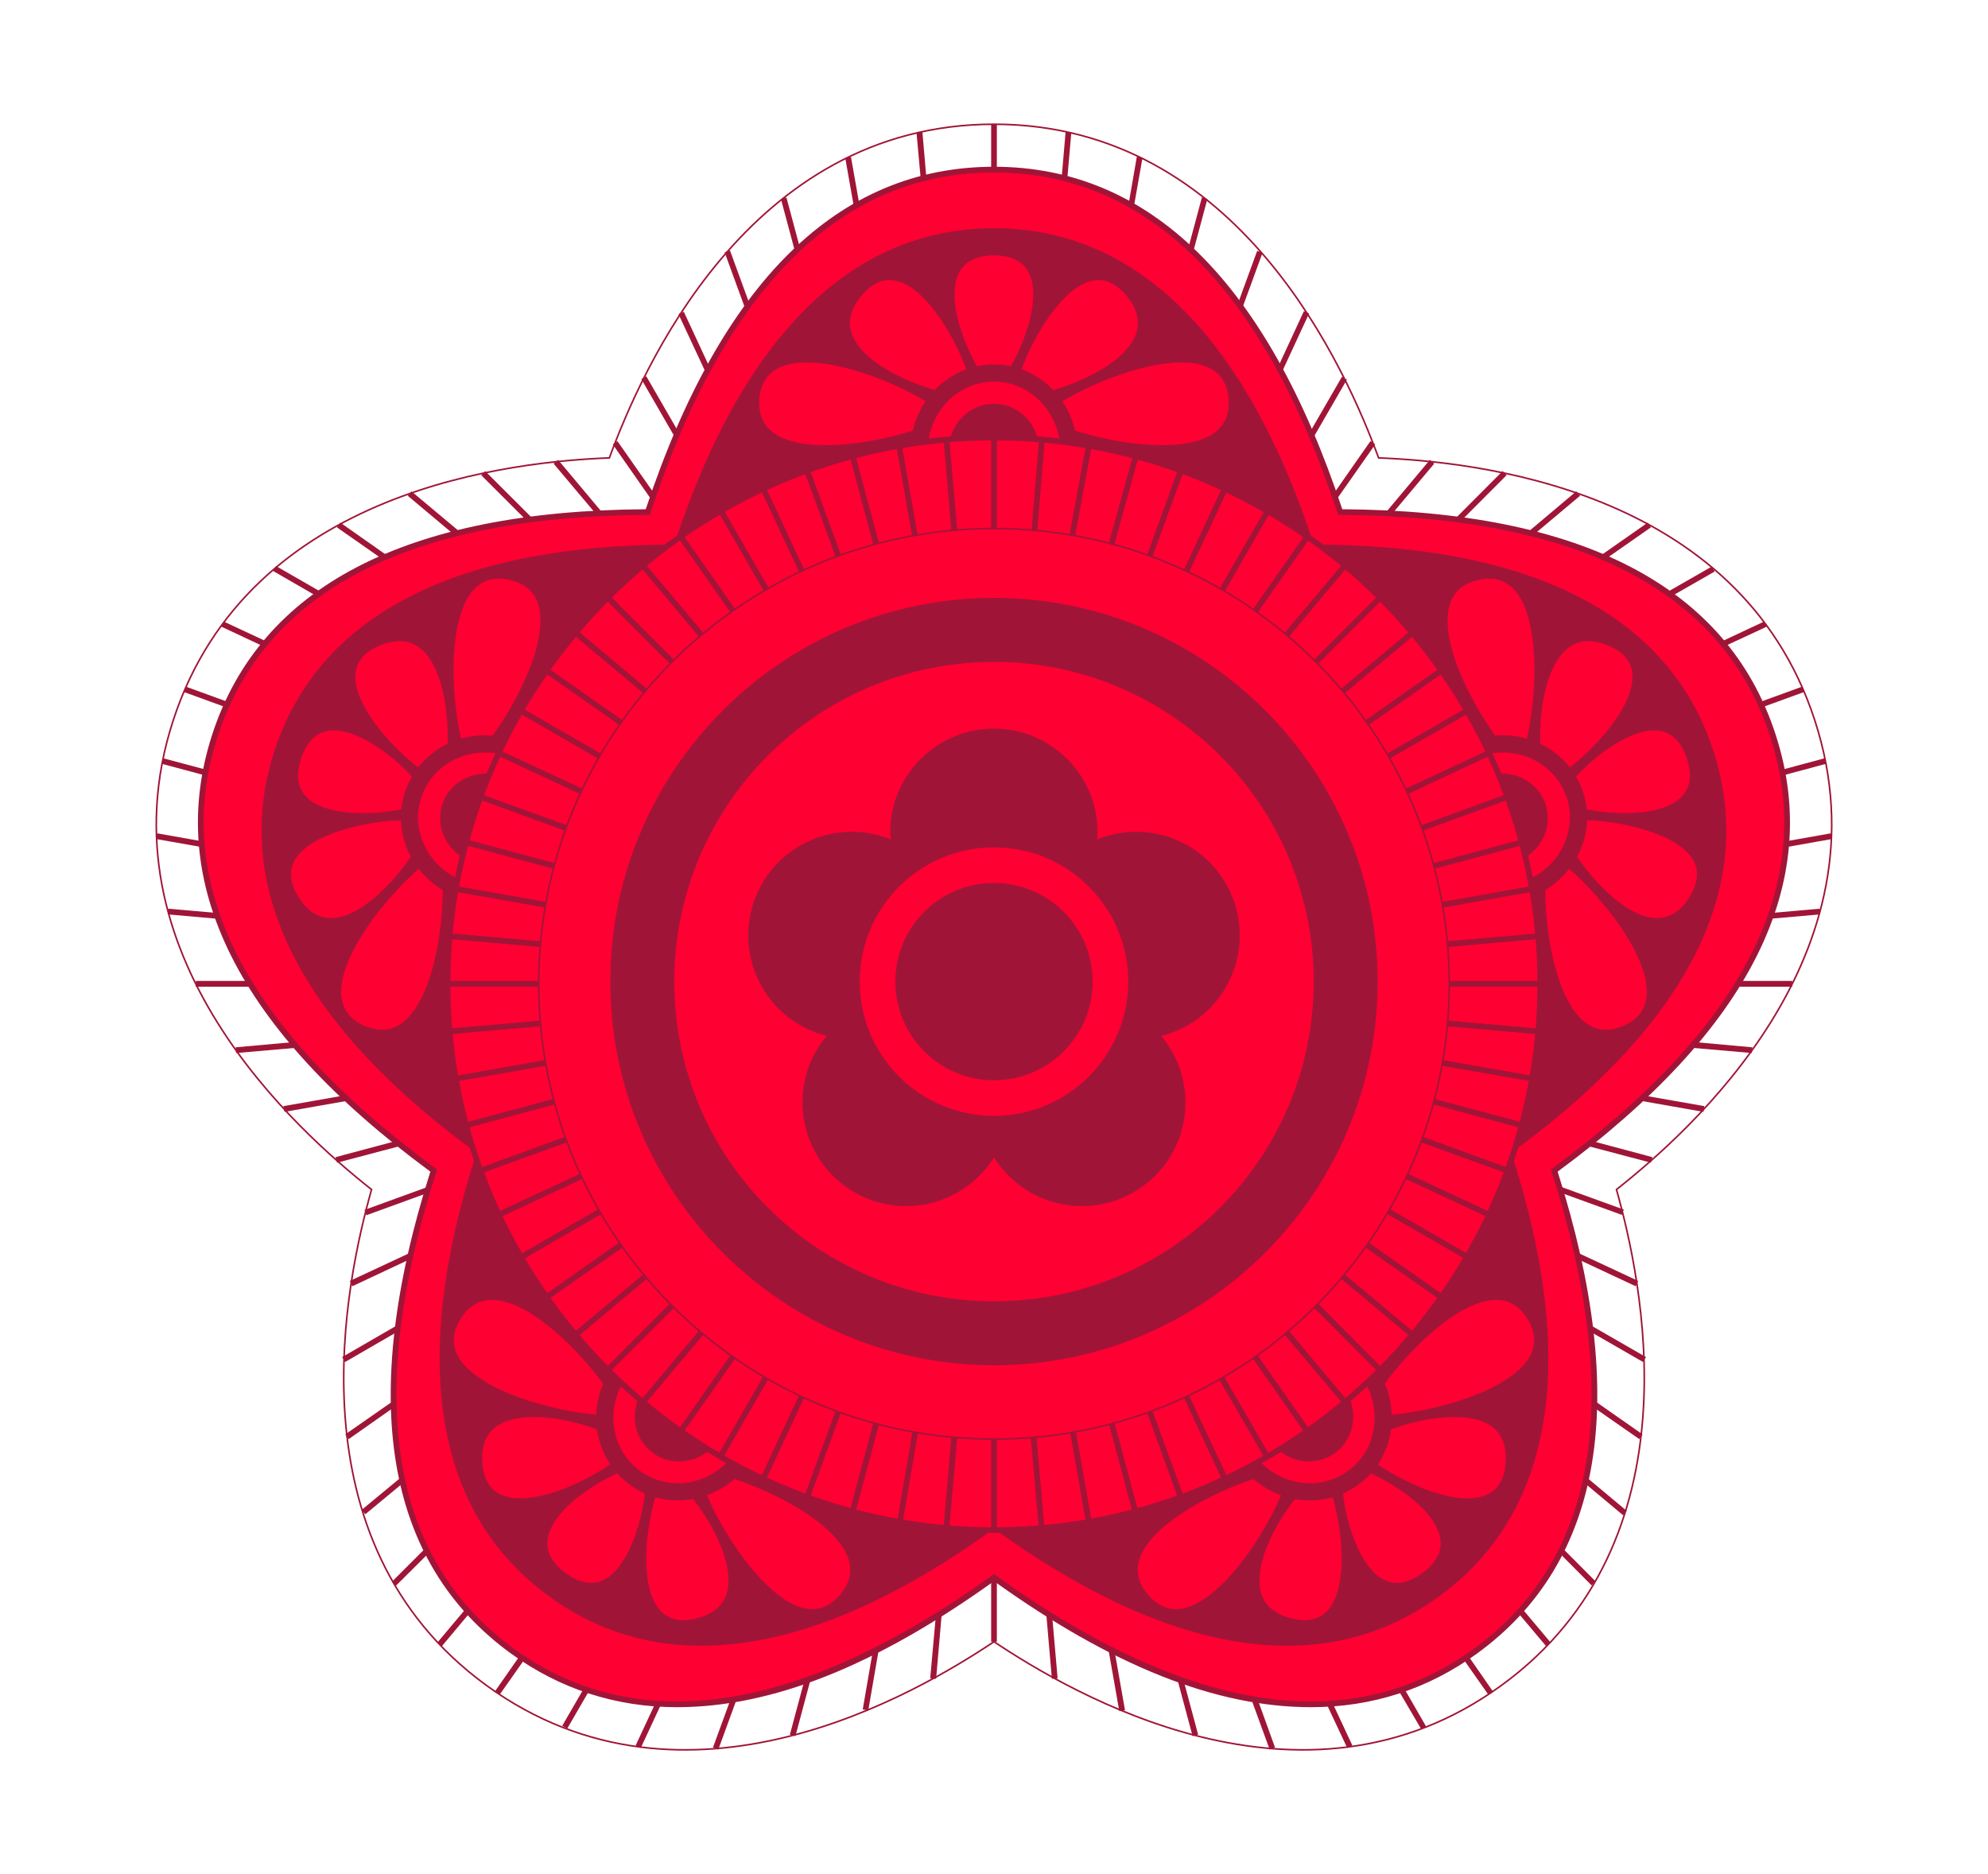 <?xml version="1.0" encoding="utf-8"?>
<!DOCTYPE svg PUBLIC "-//W3C//DTD SVG 1.1//EN" "http://www.w3.org/Graphics/SVG/1.1/DTD/svg11.dtd">
<svg version="1.1" xmlns="http://www.w3.org/2000/svg" xmlns:xlink="http://www.w3.org/1999/xlink" x="0px" y="0px" width="175px"
	 height="165px" viewBox="0 0 175 165" enable-background="new 0 0 175 165" xml:space="preserve">
<g id="Flor">
	<animateTransform  type="rotate" 
		fill="remove" calcMode="linear" restart="always" 
		to="-360 87 87" from="0 87 87" additive="replace" 
		dur="120s" accumulate="none" attributeName="transform" 
		repeatCount="indefinite">
	</animateTransform>
	<g>
		<g>
			<g>
				<g>
					<path fill="#FF0033" d="M156.071,64.757c-5.934-18.262-28.042-19.624-38.099-19.666c-3.15-9.554-11.281-30.15-30.473-30.15
						c-19.208,0-27.321,20.596-30.473,30.15c-10.073,0.042-32.165,1.404-38.099,19.666s11.146,32.361,19.259,38.313
						c-3.067,9.57-8.598,31.01,6.939,42.307c15.521,11.279,34.211-0.604,42.374-6.487c8.163,5.884,26.853,17.767,42.374,6.487
						c15.537-11.297,10.005-32.736,6.938-42.307C144.926,97.118,162.007,83.019,156.071,64.757z"/>
					<path fill="#A01537" d="M115.408,150.304L115.408,150.304c-8.363,0-17.482-3.62-27.908-11.096
						c-10.426,7.476-19.562,11.096-27.908,11.096c-5.365,0-10.292-1.592-14.616-4.727c-11.097-8.063-13.477-22.326-7.091-42.424
						C20.906,90.657,14.453,77.718,18.677,64.677c4.24-13.032,17.08-19.711,38.166-19.842C63.48,24.827,73.789,14.681,87.5,14.681
						c13.694,0,24.02,10.146,30.658,30.154c21.068,0.13,33.925,6.81,38.148,19.842c4.241,13.041-2.213,25.98-19.191,38.476
						c6.387,20.098,4.005,34.361-7.09,42.424C125.699,148.712,120.787,150.304,115.408,150.304z M87.5,138.587l0.15,0.101
						c10.242,7.376,19.578,11.114,27.758,11.114l0,0c5.263,0,10.074-1.56,14.314-4.627c10.93-7.945,13.242-22.074,6.855-42.038
						l-0.051-0.168l0.135-0.117c16.896-12.386,23.349-25.172,19.158-38.015c-4.158-12.843-16.896-19.402-37.848-19.502h-0.168
						l-0.066-0.172c-6.555-19.888-16.745-29.978-30.238-29.978s-23.684,10.09-30.238,29.978l-0.05,0.172h-0.185
						c-20.952,0.1-33.691,6.659-37.864,19.502c-4.174,12.843,2.279,25.629,19.175,38.015l0.151,0.117l-0.067,0.168
						c-6.386,19.964-4.072,34.093,6.84,42.038c4.24,3.067,9.067,4.627,14.331,4.627c8.163,0,17.499-3.738,27.756-11.114
						L87.5,138.587z"/>
				</g>
				<path fill="#A01537" d="M150.826,66.11c-5.465-16.867-25.881-18.124-35.167-18.169c-2.916-8.825-10.425-27.85-28.159-27.85
					c-17.734,0-25.243,19.025-28.143,27.85c-9.303,0.046-29.718,1.303-35.2,18.169c-5.48,16.87,10.292,29.885,17.785,35.383
					c-2.833,8.851-7.928,28.664,6.42,39.072c14.348,10.426,31.595-0.554,39.138-5.967c7.543,5.413,24.807,16.393,39.156,5.967
					c14.346-10.408,9.218-30.222,6.385-39.072C140.534,95.995,156.324,82.98,150.826,66.11z"/>
				<g>
					<g>
						<path fill="#FF0033" d="M85.707,34.909c0.905-1.111-5.13-14.998-10.091-9.009C70.671,31.883,84.784,36.011,85.707,34.909z"/>
						<path fill="#A01537" d="M84.969,35.34L84.969,35.34c-2.313,0-8.749-2.107-10.309-5.418c-0.636-1.378-0.385-2.791,0.771-4.186
							c0.872-1.052,1.827-1.584,2.866-1.584c2.564,0,5.062,3.36,6.537,6.503c0.638,1.35,1.576,3.796,1.056,4.412
							C85.74,35.252,85.455,35.34,84.969,35.34z M78.298,24.659c-0.872,0-1.71,0.47-2.481,1.399
							c-1.022,1.233-1.257,2.46-0.704,3.646c1.458,3.084,7.71,5.129,9.855,5.129l0,0c0.453,0,0.537-0.083,0.537-0.092
							c0.167-0.235-0.185-2.053-1.458-4.53C83.376,28.912,80.997,24.659,78.298,24.659z"/>
					</g>
					<g>
						<path fill="#FF0033" d="M87.5,34.397c-1.408,0-7.609-12.169,0-12.169C95.11,22.229,88.908,34.397,87.5,34.397z"/>
						<path fill="#A01537" d="M87.5,34.649c-1.19,0-3.972-5.171-3.972-8.732c0-1.182,0.301-2.121,0.872-2.788
							c0.687-0.763,1.726-1.152,3.101-1.152s2.415,0.389,3.084,1.152c0.586,0.667,0.872,1.605,0.872,2.788
							C91.456,29.478,88.673,34.649,87.5,34.649z M87.5,22.484c-2.263,0-3.436,1.119-3.469,3.34
							c-0.051,3.591,2.849,8.301,3.469,8.317c0.62-0.017,3.502-4.731,3.452-8.317C90.919,23.603,89.762,22.484,87.5,22.484z"/>
					</g>
					<g>
						<path fill="#FF0033" d="M89.293,34.909c-0.921-1.111,5.113-14.998,10.074-9.009C104.346,31.883,90.216,36.011,89.293,34.909z"
							/>
						<path fill="#A01537" d="M90.031,35.34c-0.485,0-0.789-0.088-0.922-0.273c-0.52-0.616,0.419-3.063,1.057-4.412
							c1.475-3.143,3.972-6.503,6.536-6.503c1.022,0,1.995,0.532,2.866,1.584c1.156,1.395,1.425,2.808,0.771,4.186
							C98.781,33.236,92.328,35.34,90.031,35.34z M89.496,34.75c0,0,0.083,0.083,0.536,0.083c2.146,0,8.396-2.045,9.838-5.129
							c0.555-1.186,0.32-2.413-0.686-3.646c-0.771-0.93-1.609-1.399-2.481-1.399c-2.698,0-5.095,4.253-5.767,5.552
							C89.679,32.688,89.31,34.506,89.496,34.75L89.496,34.75z"/>
					</g>
					<g>
						<path fill="#FF0033" d="M91.707,36.639c-0.135-1.454,16.008-9.428,16.678-1.559C109.072,42.945,91.825,38.093,91.707,36.639z"
							/>
						<path fill="#A01537" d="M102.301,39.702c-4.56,0-10.744-1.911-10.845-3.042c-0.017-0.18,0.067-0.377,0.286-0.611
							c1.273-1.388,7.642-4.644,12.268-4.644c2.833,0,4.425,1.266,4.627,3.65c0.117,1.214-0.185,2.212-0.889,2.971
							C106.742,39.141,104.898,39.702,102.301,39.702z M104.01,31.912c-5.012,0-11.951,3.901-12.051,4.714
							c0.201,0.65,5.648,2.569,10.342,2.569c2.414,0,4.19-0.524,5.078-1.513c0.604-0.649,0.855-1.517,0.771-2.585
							C107.967,32.985,106.574,31.912,104.01,31.912z"/>
					</g>
					<g>
						<path fill="#FF0033" d="M83.292,36.639c0.134-1.454-16.007-9.428-16.694-1.559C65.911,42.945,83.176,38.093,83.292,36.639z"/>
						<path fill="#A01537" d="M72.683,39.702L72.683,39.702c-2.582,0-4.425-0.566-5.448-1.676c-0.687-0.758-0.989-1.756-0.888-2.971
							c0.217-2.385,1.81-3.65,4.643-3.65c4.626,0,10.995,3.256,12.27,4.644c0.218,0.234,0.302,0.432,0.285,0.611
							C83.443,37.792,77.258,39.702,72.683,39.702z M70.99,31.912c-2.564,0-3.956,1.073-4.141,3.185
							c-0.083,1.068,0.168,1.936,0.755,2.585c0.921,0.989,2.666,1.513,5.079,1.513c0,0,0,0,0.017,0
							c4.677,0,10.141-1.919,10.342-2.585C82.941,35.81,76.001,31.912,70.99,31.912z"/>
					</g>
					<g>
						<path fill="#FF0033" d="M94.088,39.689c0,3.78-2.951,6.843-6.588,6.843c-3.637,0-6.588-3.063-6.588-6.843
							c0-3.784,2.951-6.847,6.588-6.847C91.137,32.843,94.088,35.905,94.088,39.689z"/>
						<path fill="#A01537" d="M87.5,47.291c-4.057,0-7.358-3.411-7.358-7.602c0-4.19,3.301-7.605,7.358-7.605
							c4.057,0,7.342,3.415,7.342,7.605C94.842,43.88,91.557,47.291,87.5,47.291z M87.5,33.601c-3.219,0-5.833,2.732-5.833,6.088
							c0,3.353,2.615,6.089,5.833,6.089s5.834-2.737,5.834-6.089C93.334,36.333,90.719,33.601,87.5,33.601z"/>
					</g>
					<path fill="#A01537" d="M91.489,39.689c0,2.289-1.793,4.141-3.989,4.141c-2.212,0-3.989-1.852-3.989-4.141
						c0-2.292,1.776-4.14,3.989-4.14C89.696,35.549,91.489,37.397,91.489,39.689z"/>
				</g>
				<g>
					<g>
						<path fill="#FF0033" d="M37.769,72.341c-0.771-1.207-15.841,0.234-11.684,6.806C30.242,85.717,38.523,73.557,37.769,72.341z"
							/>
						<path fill="#A01537" d="M29.136,81.334L29.136,81.334c-1.308,0-2.396-0.691-3.268-2.053c-0.873-1.378-0.989-2.645-0.386-3.763
							c1.458-2.631,6.873-3.817,10.242-3.817c1.29,0,2.045,0.172,2.246,0.511c0.234,0.348,0.017,1.098-0.604,2.234
							C35.791,77.303,32.203,81.334,29.136,81.334z M35.724,72.208c-3.152,0-8.466,1.127-9.789,3.549
							c-0.52,0.952-0.403,2.045,0.368,3.256c0.754,1.208,1.709,1.814,2.833,1.814c2.783,0,6.018-3.679,7.526-6.147
							c0.821-1.374,0.955-2.078,0.888-2.2C37.5,72.409,37.047,72.208,35.724,72.208z"/>
					</g>
					<g>
						<path fill="#FF0033" d="M37.835,70.481C37.4,71.814,23.907,73.95,26.27,66.722C28.616,59.486,38.271,69.144,37.835,70.481z"/>
						<path fill="#A01537" d="M31.969,72.094c-1.592,0-4.425-0.251-5.649-1.932c-0.653-0.91-0.754-2.091-0.301-3.521
							c0.771-2.351,2.263-2.836,3.369-2.836c3.017,0,6.755,3.411,8.079,5.238c0.754,1.043,0.637,1.399,0.604,1.513
							C37.785,71.424,34.549,72.094,31.969,72.094z M29.387,64.304c-1.375,0-2.346,0.838-2.883,2.493
							c-0.419,1.27-0.335,2.296,0.218,3.067c1.089,1.504,3.754,1.727,5.246,1.727c2.95,0,5.481-0.796,5.631-1.19
							c0.017-0.067-0.05-0.407-0.603-1.148C35.438,67.179,31.935,64.304,29.387,64.304z"/>
					</g>
					<g>
						<path fill="#FF0033" d="M38.875,68.926c-1.325,0.532-12.671-9.496-5.448-12.366C40.651,53.686,40.199,68.398,38.875,68.926z"
							/>
						<path fill="#A01537" d="M38.757,69.198c-1.441,0-7.14-4.881-7.895-8.787c-0.368-1.894,0.487-3.302,2.465-4.085
							c0.653-0.26,1.274-0.391,1.844-0.391c2.178,0,3.754,1.912,4.424,5.393c0.621,3.29,0.285,7.463-0.62,7.833
							C38.908,69.186,38.824,69.198,38.757,69.198z M35.17,56.443c-0.503,0-1.073,0.117-1.659,0.352
							c-1.744,0.696-2.465,1.878-2.163,3.516c0.738,3.772,6.386,8.385,7.408,8.385c0.017,0,0.034,0,0.034,0
							c0.486-0.248,1.022-4.274,0.184-7.835C38.506,58.844,37.466,56.443,35.17,56.443z"/>
					</g>
					<g>
						<path fill="#FF0033" d="M41.271,67.17c-1.425-0.327-4.022-18.136,3.67-16.355C52.636,52.596,42.696,67.498,41.271,67.17z"/>
						<path fill="#A01537" d="M41.322,67.43l-0.118-0.012c-1.073-0.251-2.163-6.416-1.643-10.962c0.52-4.5,2.431-6.583,5.448-5.887
							c2.28,0.532,3.336,2.254,3.017,4.986C47.473,60.424,42.679,67.43,41.322,67.43z M43.903,50.945c-1.794,0-3,1.354-3.587,4.044
							c-1.073,4.832,0.335,11.578,1.006,11.935c0.855-0.042,5.649-6.616,6.202-11.432c0.285-2.473-0.604-3.964-2.632-4.429
							C44.54,50.983,44.221,50.945,43.903,50.945z"/>
					</g>
					<g>
						<path fill="#FF0033" d="M38.673,75.17c-1.341-0.566-13.912,12.315-6.638,15.396C39.293,93.649,40.015,75.744,38.673,75.17z"/>
						<path fill="#A01537" d="M33.628,91.169L33.628,91.169c-0.537,0-1.106-0.127-1.693-0.369c-1.944-0.821-2.732-2.428-2.279-4.635
							c0.972-4.823,7.526-11.263,8.917-11.263c0.066,0,0.133,0.013,0.2,0.042c0.956,0.403,0.873,5.33,0.134,8.937
							C38.354,86.604,36.93,91.169,33.628,91.169z M38.573,75.4c-1.073,0.004-7.459,6.126-8.432,10.866
							c-0.402,1.969,0.269,3.343,1.978,4.063c0.537,0.219,1.039,0.335,1.508,0.335c2.263,0,3.554-2.568,4.241-4.725
							C39.277,81.515,39.126,75.794,38.573,75.4z"/>
					</g>
					<g>
						<path fill="#FF0033" d="M44.908,65.846c3.587,1.165,5.599,4.92,4.476,8.381c-1.123,3.466-4.961,5.327-8.548,4.157
							c-3.604-1.165-5.599-4.919-4.476-8.384C37.483,66.538,41.304,64.677,44.908,65.846z"/>
						<path fill="#A01537" d="M43.032,79.49c-0.821,0-1.643-0.13-2.431-0.386c-1.927-0.624-3.503-1.935-4.442-3.691
							c-0.938-1.768-1.123-3.771-0.52-5.648c0.973-3.004,3.822-5.029,7.073-5.029c0.821,0,1.643,0.13,2.431,0.39
							c3.989,1.295,6.201,5.485,4.961,9.336C49.132,77.471,46.283,79.49,43.032,79.49z M42.712,66.252
							c-2.598,0-4.86,1.597-5.632,3.981c-0.485,1.475-0.335,3.059,0.419,4.462c0.754,1.404,2.011,2.465,3.57,2.967
							c0.637,0.21,1.291,0.314,1.961,0.314c2.581,0,4.86-1.604,5.632-3.985c0.989-3.055-0.788-6.391-3.99-7.43
							C44.037,66.357,43.383,66.252,42.712,66.252z"/>
					</g>
					<path fill="#A01537" d="M44.104,68.319c2.179,0.708,3.386,2.984,2.699,5.079c-0.67,2.096-2.984,3.214-5.162,2.506
						c-2.179-0.7-3.386-2.975-2.716-5.07C39.611,68.738,41.925,67.61,44.104,68.319z"/>
				</g>
				<g>
					<g>
						<path fill="#FF0033" d="M58.553,129.502c-1.391,0.369-4.677,15.136,2.866,13.226C68.945,140.8,59.961,129.15,58.553,129.502z"
							/>
						<path fill="#A01537" d="M60.162,143.146L60.162,143.146c-2.063,0-3.319-1.475-3.671-4.273
							c-0.47-3.721,0.872-9.319,2.012-9.604c0.033-0.018,0.083-0.018,0.133-0.018c1.274,0,5.465,5.18,5.95,9.135
							c0.302,2.398-0.771,3.99-3.101,4.576C61.017,143.079,60.564,143.146,60.162,143.146z M58.636,129.755
							c-0.604,0.184-2.229,5.463-1.609,9.387c0.386,2.328,1.426,3.502,3.135,3.502l0,0c0.352,0,0.771-0.051,1.19-0.167
							c2.095-0.537,3-1.894,2.732-4.024C63.598,134.497,59.474,129.755,58.636,129.755z"/>
					</g>
					<g>
						<path fill="#FF0033" d="M56.81,128.866c1.14,0.82-1.006,14.313-7.157,9.838C43.5,134.229,55.67,128.027,56.81,128.866z"/>
						<path fill="#A01537" d="M52.033,139.86c-0.805,0-1.66-0.318-2.531-0.955c-1.994-1.441-1.994-3-1.66-4.072
							c1.056-3.236,6.855-6.287,8.632-6.287c0.218,0,0.369,0.034,0.47,0.119c0.755,0.536,0.386,3.82-0.418,6.285
							C55.92,136.794,54.547,139.86,52.033,139.86z M56.474,129.05c-1.425,0-7.124,2.8-8.146,5.951
							c-0.419,1.291,0.068,2.479,1.476,3.502c0.788,0.569,1.542,0.855,2.229,0.855c2.145,0,3.385-2.732,3.939-4.357
							c1.005-2.967,1.005-5.683,0.687-5.934C56.658,129.067,56.625,129.05,56.474,129.05z"/>
					</g>
					<g>
						<path fill="#FF0033" d="M55.653,127.391c0.083,1.425-12.958,9.118-13.443,1.375C41.707,121.004,55.552,125.966,55.653,127.391
							z"/>
						<path fill="#A01537" d="M45.796,132.419c-2.363,0-3.688-1.258-3.838-3.637c-0.101-1.342,0.235-2.396,0.939-3.152
							c0.854-0.904,2.229-1.374,4.09-1.374c3.671,0,8.85,1.995,8.917,3.118c0.017,0.234-0.117,0.486-0.418,0.805
							C54.111,129.636,49.267,132.419,45.796,132.419z M46.987,124.759c-1.709,0-2.967,0.402-3.722,1.207
							c-0.62,0.653-0.888,1.593-0.804,2.783c0.133,2.094,1.257,3.168,3.334,3.168c4.007,0,9.588-3.822,9.605-4.51
							C55.317,126.854,50.926,124.759,46.987,124.759z"/>
					</g>
					<g>
						<path fill="#FF0033" d="M54.714,124.575c-0.737,1.258-18.489-1.777-14.415-8.549
							C44.372,109.254,55.469,123.317,54.714,124.575z"/>
						<path fill="#A01537" d="M53.407,125.095c-2.884,0-11.382-1.66-13.493-5.398c-0.688-1.206-0.621-2.479,0.167-3.805
							c0.788-1.289,1.861-1.943,3.219-1.943c4.241,0,9.721,6.503,11.179,9.085c0.638,1.122,0.57,1.491,0.453,1.677
							C54.832,124.894,54.547,125.095,53.407,125.095z M43.3,114.45c-1.158,0-2.096,0.57-2.783,1.71
							c-0.688,1.157-0.754,2.263-0.168,3.285c1.928,3.403,10.024,5.146,13.058,5.146c0.938,0,1.105-0.15,1.105-0.15
							c0.034-0.1-0.134-0.82-1.34-2.497C51.026,118.942,46.618,114.45,43.3,114.45z"/>
					</g>
					<g>
						<path fill="#FF0033" d="M61.536,129.519c-0.972,1.106,7.409,17.031,12.588,11.08
							C79.287,134.632,62.475,128.412,61.536,129.519z"/>
						<path fill="#A01537" d="M71.493,142.175L71.493,142.175c-3.654,0-7.744-5.968-9.471-9.739
							c-0.754-1.692-0.988-2.732-0.687-3.084c0.134-0.15,0.352-0.201,0.687-0.201c2.348,0,11.08,3.368,12.957,7.493
							c0.671,1.441,0.437,2.832-0.67,4.123C73.487,141.704,72.532,142.175,71.493,142.175z M62.022,129.636
							c-0.251,0-0.302,0.051-0.302,0.051c-0.15,0.268,0.403,2.163,2.028,4.945c2.012,3.402,5.096,7.039,7.744,7.039l0,0
							c0.905,0,1.71-0.419,2.431-1.24c0.972-1.122,1.173-2.33,0.603-3.586C72.766,132.972,64.218,129.636,62.022,129.636z"/>
					</g>
					<g>
						<path fill="#FF0033" d="M54.58,120.702c2.229-3.067,6.42-3.804,9.353-1.659c2.95,2.146,3.537,6.353,1.324,9.403
							c-2.229,3.067-6.42,3.805-9.37,1.676C52.938,127.978,52.368,123.77,54.58,120.702z"/>
						<path fill="#A01537" d="M59.676,132.101c-1.542,0-3.001-0.47-4.224-1.375c-3.286-2.381-3.939-7.072-1.475-10.459
							c1.441-2.012,3.771-3.201,6.185-3.201c1.525,0,3,0.469,4.224,1.375c1.592,1.139,2.631,2.881,2.899,4.859
							c0.268,1.979-0.235,3.957-1.425,5.6C64.403,130.894,62.106,132.101,59.676,132.101z M60.162,118.575
							c-1.945,0-3.789,0.971-4.962,2.58c-1.978,2.715-1.458,6.453,1.14,8.347c0.972,0.704,2.129,1.09,3.335,1.09
							c1.928,0,3.788-0.972,4.962-2.581c0.955-1.324,1.374-2.916,1.14-4.492c-0.218-1.575-1.023-2.949-2.281-3.871
							C62.525,118.942,61.369,118.575,60.162,118.575z"/>
					</g>
					<path fill="#A01537" d="M56.692,122.228c1.341-1.844,3.872-2.296,5.665-1.006c1.777,1.309,2.129,3.855,0.788,5.699
						c-1.341,1.861-3.889,2.297-5.666,1.006C55.704,126.636,55.351,124.088,56.692,122.228z"/>
				</g>
				<g>
					<g>
						<path fill="#FF0033" d="M119.348,127.391c-0.102,1.425,12.939,9.118,13.46,1.375
							C133.293,121.004,119.432,125.966,119.348,127.391z"/>
						<path fill="#A01537" d="M129.202,132.419L129.202,132.419c-3.485,0-8.313-2.783-9.671-4.24
							c-0.318-0.318-0.453-0.57-0.437-0.805c0.067-1.123,5.231-3.118,8.901-3.118c1.878,0,3.252,0.47,4.106,1.374
							c0.705,0.756,1.022,1.811,0.938,3.152C132.891,131.161,131.566,132.419,129.202,132.419z M127.996,124.759
							c-3.939,0-8.314,2.096-8.397,2.648c0,0.688,5.598,4.51,9.604,4.51l0,0c2.079,0,3.202-1.074,3.337-3.168
							c0.084-1.19-0.201-2.13-0.805-2.783C130.979,125.161,129.723,124.759,127.996,124.759z"/>
					</g>
					<g>
						<path fill="#FF0033" d="M118.191,128.866c1.141-0.839,13.309,5.362,7.156,9.838S117.051,129.687,118.191,128.866z"/>
						<path fill="#A01537" d="M122.967,139.86c-2.514,0-3.905-3.066-4.492-4.91c-0.804-2.465-1.173-5.749-0.435-6.285
							c0.118-0.085,0.269-0.119,0.469-0.119c1.811,0,7.594,3.051,8.649,6.287c0.334,1.072,0.334,2.631-1.676,4.072
							C124.609,139.542,123.773,139.86,122.967,139.86z M118.509,129.05c-0.134,0-0.167,0.018-0.167,0.018
							c-0.318,0.251-0.335,2.983,0.67,5.934c0.553,1.625,1.811,4.357,3.955,4.357c0.705,0,1.443-0.286,2.229-0.855
							c1.409-1.022,1.896-2.211,1.477-3.502C125.65,131.85,119.951,129.05,118.509,129.05z"/>
					</g>
					<g>
						<path fill="#FF0033" d="M116.447,129.502c1.375,0.369,4.66,15.136-2.865,13.226C106.056,140.8,115.057,129.15,116.447,129.502
							z"/>
						<path fill="#A01537" d="M114.84,143.146c-0.404,0-0.856-0.066-1.325-0.184c-2.331-0.586-3.403-2.178-3.117-4.576
							c0.519-3.955,4.692-9.135,5.967-9.135c0.05,0,0.083,0,0.134,0.018c1.123,0.284,2.48,5.883,2.011,9.604
							C118.158,141.671,116.884,143.146,114.84,143.146z M116.364,129.755c-0.839,0-4.962,4.742-5.448,8.697
							c-0.285,2.131,0.637,3.487,2.732,4.024c2.396,0.62,3.871-0.52,4.308-3.335C118.594,135.218,116.967,129.938,116.364,129.755z"
							/>
					</g>
					<g>
						<path fill="#FF0033" d="M113.464,129.519c0.955,1.106-7.392,17.031-12.571,11.08
							C95.715,134.632,112.508,128.412,113.464,129.519z"/>
						<path fill="#A01537" d="M103.508,142.175c-1.056,0-1.994-0.471-2.816-1.408c-1.106-1.291-1.342-2.682-0.688-4.123
							c1.895-4.125,10.627-7.493,12.957-7.493c0.353,0,0.57,0.051,0.705,0.201c0.301,0.352,0.066,1.408-0.705,3.101
							C111.234,136.207,107.161,142.175,103.508,142.175z M112.961,129.636c-2.179,0-10.729,3.336-12.487,7.209
							c-0.587,1.256-0.368,2.464,0.603,3.586c0.722,0.821,1.543,1.24,2.432,1.24c2.648,0,5.732-3.619,7.727-7.021
							c1.643-2.783,2.195-4.695,2.045-4.963C113.279,129.687,113.213,129.636,112.961,129.636z"/>
					</g>
					<g>
						<path fill="#FF0033" d="M120.27,124.575c0.754,1.258,18.487-1.777,14.432-8.549
							C130.628,109.254,119.531,123.317,120.27,124.575z"/>
						<path fill="#A01537" d="M121.594,125.095L121.594,125.095c-1.141,0-1.426-0.201-1.543-0.385
							c-0.1-0.186-0.166-0.555,0.453-1.677c1.475-2.582,6.939-9.085,11.197-9.085c1.357,0,2.43,0.654,3.201,1.943
							c0.805,1.325,0.871,2.599,0.184,3.805C132.975,123.435,124.46,125.095,121.594,125.095z M120.504,124.457
							c0,0,0.184,0.134,1.09,0.134c3.033,0,11.129-1.742,13.057-5.146c0.57-1.022,0.52-2.128-0.166-3.285
							c-0.689-1.14-1.627-1.71-2.783-1.71c-3.318,0-7.728,4.477-9.891,7.493C120.621,123.62,120.453,124.341,120.504,124.457
							L120.504,124.457z"/>
					</g>
					<g>
						<path fill="#FF0033" d="M109.743,128.446c-2.229-3.051-1.626-7.258,1.308-9.403c2.949-2.145,7.141-1.392,9.354,1.659
							c2.229,3.067,1.641,7.275-1.293,9.42C116.162,132.251,111.973,131.514,109.743,128.446z"/>
						<path fill="#A01537" d="M115.324,132.101c-2.414,0-4.743-1.207-6.185-3.201c-2.464-3.387-1.811-8.096,1.475-10.459
							c1.225-0.906,2.682-1.375,4.226-1.375c2.412,0,4.725,1.189,6.184,3.201c1.189,1.627,1.693,3.62,1.424,5.6
							c-0.268,1.977-1.307,3.703-2.898,4.859C118.309,131.631,116.866,132.101,115.324,132.101z M114.84,118.575
							c-1.225,0-2.365,0.367-3.337,1.072c-2.599,1.894-3.118,5.648-1.157,8.363c1.174,1.609,3.035,2.581,4.979,2.581
							c1.225,0,2.363-0.386,3.336-1.09c1.258-0.905,2.078-2.28,2.279-3.854c0.219-1.576-0.186-3.185-1.14-4.492
							C118.643,119.546,116.783,118.575,114.84,118.575z"/>
					</g>
					<path fill="#A01537" d="M111.854,126.921c-1.341-1.844-0.987-4.391,0.788-5.699c1.793-1.29,4.324-0.838,5.666,1.006
						c1.34,1.86,0.989,4.408-0.789,5.699C115.727,129.218,113.195,128.782,111.854,126.921z"/>
				</g>
				<g>
					<g>
						<path fill="#FF0033" d="M136.109,68.926c1.357,0.532,12.688-9.496,5.463-12.366C134.35,53.686,134.784,68.398,136.109,68.926z
							"/>
						<path fill="#A01537" d="M136.243,69.198L136.243,69.198c-0.083,0-0.151-0.012-0.218-0.037
							c-0.922-0.369-1.258-4.542-0.621-7.833c0.671-3.481,2.246-5.393,4.425-5.393c0.57,0,1.19,0.13,1.828,0.391
							c1.994,0.783,2.833,2.2,2.48,4.085C143.383,64.317,137.685,69.198,136.243,69.198z M139.829,56.443
							c-2.296,0-3.335,2.401-3.82,4.417c-0.821,3.561-0.285,7.588,0.201,7.835h0.033c1.022,0,6.672-4.604,7.392-8.385
							c0.318-1.638-0.402-2.819-2.162-3.516C140.902,56.56,140.333,56.443,139.829,56.443z"/>
					</g>
					<g>
						<path fill="#FF0033" d="M137.165,70.481c-0.436-1.337,9.22-10.996,11.565-3.759C151.076,73.95,137.6,71.814,137.165,70.481z"
							/>
						<path fill="#A01537" d="M143.049,72.094c-2.615,0-5.85-0.67-6.136-1.538c-0.034-0.113-0.15-0.469,0.62-1.513
							c1.324-1.827,5.045-5.238,8.079-5.238c1.124,0,2.599,0.486,3.353,2.836c0.469,1.43,0.369,2.611-0.285,3.521
							C147.457,71.843,144.625,72.094,143.049,72.094z M145.612,64.304c-2.563,0-6.05,2.875-7.609,4.949
							c-0.553,0.742-0.62,1.082-0.603,1.148c0.15,0.394,2.682,1.19,5.648,1.19c1.475,0,4.139-0.222,5.212-1.727
							c0.569-0.771,0.655-1.798,0.235-3.067C147.96,65.142,146.986,64.304,145.612,64.304z"/>
					</g>
					<g>
						<path fill="#FF0033" d="M137.232,72.341c0.771-1.207,15.84,0.234,11.684,6.806C144.758,85.717,136.461,73.561,137.232,72.341z
							"/>
						<path fill="#A01537" d="M145.865,81.334c-3.068,0-6.656-4.023-8.231-6.885c-0.638-1.131-0.838-1.885-0.62-2.238
							c0.219-0.339,0.973-0.511,2.263-0.511c3.368,0,8.784,1.186,10.241,3.817c0.62,1.119,0.469,2.389-0.385,3.763
							C148.261,80.643,147.171,81.334,145.865,81.334z M139.276,72.208c-1.341,0-1.776,0.201-1.826,0.272
							c-0.067,0.122,0.05,0.826,0.888,2.191c1.491,2.477,4.728,6.155,7.527,6.155c1.121,0,2.078-0.607,2.831-1.814
							c0.772-1.21,0.889-2.304,0.37-3.256C147.725,73.343,142.428,72.208,139.276,72.208z"/>
					</g>
					<g>
						<path fill="#FF0033" d="M136.326,75.17c1.342-0.566,13.914,12.315,6.639,15.396C135.69,93.649,134.985,75.744,136.326,75.17z"
							/>
						<path fill="#A01537" d="M141.371,91.169c-3.301,0-4.742-4.564-5.279-7.289c-0.738-3.606-0.821-8.534,0.135-8.937
							c0.066-0.028,0.134-0.042,0.2-0.042c1.375,0,7.945,6.44,8.917,11.263c0.454,2.207-0.334,3.813-2.278,4.635
							C142.479,91.042,141.908,91.169,141.371,91.169z M136.427,75.405c-0.553,0.39-0.703,6.11,0.705,10.539
							c0.688,2.153,1.978,4.722,4.239,4.722c0.471,0,0.974-0.116,1.494-0.335c1.727-0.721,2.379-2.095,1.993-4.063
							C143.887,81.527,137.5,75.405,136.427,75.405z"/>
					</g>
					<g>
						<path fill="#FF0033" d="M133.729,67.17c1.425-0.327,4.006-18.136-3.67-16.355C122.364,52.596,132.305,67.498,133.729,67.17z"
							/>
						<path fill="#A01537" d="M133.678,67.43c-1.357,0-6.151-7.006-6.704-11.884c-0.317-2.724,0.738-4.446,3.034-4.978
							c2.983-0.696,4.911,1.387,5.432,5.892c0.518,4.551-0.588,10.707-1.66,10.958L133.678,67.43z M131.082,50.945
							c-0.304,0-0.622,0.038-0.974,0.118c-2.029,0.474-2.916,1.957-2.632,4.429c0.535,4.819,5.348,11.411,6.201,11.432
							c0.654-0.327,2.08-7.09,1.006-11.93C134.098,52.308,132.875,50.945,131.082,50.945z"/>
					</g>
					<g>
						<path fill="#FF0033" d="M134.164,78.384c-3.604,1.17-7.424-0.691-8.548-4.157c-1.123-3.461,0.888-7.216,4.476-8.381
							c3.586-1.169,7.408,0.691,8.549,4.153C139.762,73.465,137.752,77.219,134.164,78.384z"/>
						<path fill="#A01537" d="M131.969,79.49c-3.252,0-6.102-2.02-7.073-5.028c-1.257-3.851,0.972-8.041,4.962-9.336
							c0.787-0.26,1.592-0.39,2.43-0.39c3.252,0,6.102,2.024,7.074,5.029c1.258,3.854-0.973,8.045-4.962,9.34
							C133.611,79.36,132.808,79.49,131.969,79.49z M132.287,66.252c-0.67,0-1.324,0.105-1.961,0.311
							c-3.201,1.039-4.979,4.375-3.99,7.43c0.789,2.38,3.034,3.985,5.633,3.985c0.671,0,1.324-0.104,1.962-0.31
							c3.201-1.043,4.978-4.375,3.989-7.434C137.132,67.849,134.885,66.252,132.287,66.252z"/>
					</g>
					<path fill="#A01537" d="M133.36,75.912c-2.179,0.7-4.492-0.418-5.163-2.514c-0.688-2.095,0.52-4.371,2.697-5.074
						c2.18-0.713,4.492,0.415,5.164,2.51C136.746,72.928,135.539,75.203,133.36,75.912z"/>
				</g>
				<g>
					<path fill="#FF0033" d="M135.59,86.618c0,26.559-21.523,48.098-48.09,48.098c-26.567,0-48.089-21.539-48.089-48.098
						c0-26.563,21.521-48.098,48.089-48.098C114.066,38.521,135.59,60.056,135.59,86.618z"/>
					<path fill="#A01537" d="M87.5,134.967c-26.651,0-48.357-21.689-48.357-48.349c0-26.664,21.707-48.353,48.357-48.353
						c26.668,0,48.341,21.689,48.341,48.353C135.841,113.277,114.168,134.967,87.5,134.967z M87.5,38.772
						c-26.383,0-47.854,21.459-47.854,47.846c0,26.375,21.471,47.846,47.854,47.846s47.837-21.471,47.837-47.846
						C135.337,60.231,113.883,38.772,87.5,38.772z"/>
				</g>
				<g>
					<g>
						<polygon fill="#A01537" points="81.047,15.733 80.678,11.673 81.197,11.622 81.55,15.691 						"/>
					</g>
					<g>
						
							<rect x="72.87" y="15.721" transform="matrix(0.174 0.985 -0.985 0.174 77.715 -60.697)" fill="#A01537" width="4.336" height="0.511"/>
					</g>
					<g>
						
							<rect x="33.454" y="129.484" transform="matrix(0.637 0.77 -0.77 0.637 113.731 21.796)" fill="#A01537" width="0.499" height="4.545"/>
					</g>
					<g>
						
							<rect x="32.405" y="115.543" transform="matrix(0.501 0.866 -0.866 0.501 118.688 30.786)" fill="#A01537" width="0.503" height="5.475"/>
					</g>
					<g>
						<polygon fill="#A01537" points="30.695,126.702 30.394,126.284 34.533,123.401 34.817,123.804 						"/>
					</g>
					<g>
						<polygon fill="#A01537" points="31.013,113.243 30.795,112.774 36.008,110.344 36.226,110.796 						"/>
					</g>
					<g>
						<polygon fill="#A01537" points="32.253,106.991 32.086,106.522 37.567,104.528 37.735,104.996 						"/>
					</g>
					<g>
						<polygon fill="#A01537" points="43.987,149.196 43.568,148.913 45.746,145.794 46.166,146.097 						"/>
					</g>
					<g>
						
							<rect x="50.389" y="148.509" transform="matrix(0.865 0.501 -0.501 0.865 82.249 -5.116)" fill="#A01537" width="0.505" height="3.874"/>
					</g>
					<g>
						<polygon fill="#A01537" points="56.407,153.891 55.955,153.672 57.715,149.901 58.167,150.103 						"/>
					</g>
					<g>
						<polygon fill="#A01537" points="34.852,139.609 34.5,139.258 37.417,136.342 37.785,136.693 						"/>
					</g>
					<g>
						<polygon fill="#A01537" points="38.891,144.94 38.506,144.604 40.986,141.655 41.373,141.973 						"/>
					</g>
					<g>
						<polygon fill="#A01537" points="29.672,102.366 29.539,101.879 34.986,100.421 35.12,100.925 						"/>
					</g>
					<g>
						<polygon fill="#A01537" points="19.9,62.277 16.196,60.927 16.364,60.454 20.068,61.802 						"/>
					</g>
					<g>
						<polygon fill="#A01537" points="18.04,68.264 14.235,67.246 14.369,66.76 18.174,67.774 						"/>
					</g>
					<g>
						<polygon fill="#A01537" points="17.739,74.575 13.731,73.867 13.816,73.364 17.839,74.077 						"/>
					</g>
					<g>
						<polygon fill="#A01537" points="63.229,154.042 62.76,153.857 64.334,149.55 64.805,149.717 						"/>
					</g>
					<g>
						<polygon fill="#A01537" points="23.219,56.92 19.481,55.173 19.682,54.717 23.437,56.468 						"/>
					</g>
					<g>
						<polygon fill="#A01537" points="25.046,97.89 24.945,97.387 30.377,96.433 30.477,96.935 						"/>
					</g>
					<g>
						<polygon fill="#A01537" points="27.962,52.534 24.041,50.271 24.292,49.835 28.214,52.089 						"/>
					</g>
					<g>
						<polygon fill="#A01537" points="19.146,80.89 14.771,80.504 14.804,80.002 19.196,80.387 						"/>
					</g>
					<g>
						<polygon fill="#A01537" points="20.789,92.711 20.738,92.208 25.952,91.737 25.985,92.259 						"/>
					</g>
					<g>
						<rect x="17.235" y="86.362" fill="#A01537" width="4.811" height="0.508"/>
					</g>
					<g>
						<polygon fill="#A01537" points="144.305,126.702 140.166,123.819 140.467,123.401 144.592,126.284 						"/>
					</g>
					<g>
						<polygon fill="#A01537" points="142.882,133.407 139.395,130.491 139.713,130.106 143.199,133.022 						"/>
					</g>
					<g>
						<polygon fill="#A01537" points="143.987,113.243 138.757,110.796 138.992,110.344 144.205,112.774 						"/>
					</g>
					<g>
						
							<rect x="139.607" y="118.028" transform="matrix(0.867 0.499 -0.499 0.867 77.999 -55.248)" fill="#A01537" width="5.476" height="0.504"/>
					</g>
					<g>
						<polygon fill="#A01537" points="136.109,144.94 133.627,141.99 134.014,141.655 136.494,144.604 						"/>
					</g>
					<g>
						<polygon fill="#A01537" points="131.013,149.196 128.835,146.097 129.254,145.794 131.416,148.913 						"/>
					</g>
					<g>
						
							<rect x="136.802" y="137.727" transform="matrix(0.705 0.709 -0.709 0.705 138.76 -57.777)" fill="#A01537" width="4.113" height="0.497"/>
					</g>
					<g>
						
							<rect x="137.158" y="105.512" transform="matrix(0.94 0.341 -0.341 0.94 44.495 -41.451)" fill="#A01537" width="5.847" height="0.496"/>
					</g>
					<g>
						<polygon fill="#A01537" points="149.953,97.89 144.523,96.935 144.607,96.433 150.037,97.387 						"/>
					</g>
					<g>
						<polygon fill="#A01537" points="70.018,152.853 69.532,152.718 70.839,147.839 71.325,147.974 						"/>
					</g>
					<g>
						<polygon fill="#A01537" points="145.328,102.366 139.879,100.925 140.015,100.421 145.461,101.879 						"/>
					</g>
					<g>
						<polygon fill="#A01537" points="82.405,147.806 81.885,147.756 82.388,142.158 82.891,142.191 						"/>
					</g>
					<g>
						<rect x="87.249" y="138.889" fill="#A01537" width="0.503" height="5.649"/>
					</g>
					<g>
						<polygon fill="#A01537" points="92.596,147.806 92.109,142.191 92.611,142.158 93.099,147.756 						"/>
					</g>
					<g>
						
							<rect x="76.434" y="145.242" transform="matrix(0.985 0.17 -0.17 0.985 26.268 -10.883)" fill="#A01537" width="0.494" height="5.412"/>
					</g>
					<g>
						<polygon fill="#A01537" points="125.113,152.248 123.152,148.896 123.604,148.645 125.533,151.995 						"/>
					</g>
					<g>
						<polygon fill="#A01537" points="98.53,150.655 97.591,145.325 98.094,145.241 99.032,150.571 						"/>
					</g>
					<g>
						<polygon fill="#A01537" points="104.982,152.853 103.676,147.974 104.162,147.839 105.469,152.718 						"/>
					</g>
					<g>
						<polygon fill="#A01537" points="118.594,153.891 116.816,150.103 117.285,149.901 119.045,153.672 						"/>
					</g>
					<g>
						<polygon fill="#A01537" points="111.77,154.042 110.195,149.717 110.682,149.55 112.24,153.857 						"/>
					</g>
					<g>
						<polygon fill="#A01537" points="157.262,74.575 157.161,74.077 161.184,73.364 161.269,73.867 						"/>
					</g>
					<g>
						<polygon fill="#A01537" points="155.854,80.886 155.82,80.387 160.195,80.002 160.229,80.504 						"/>
					</g>
					<g>
						<rect x="152.954" y="86.362" fill="#A01537" width="4.812" height="0.508"/>
					</g>
					<g>
						<polygon fill="#A01537" points="154.211,92.711 149.016,92.259 149.066,91.737 154.262,92.208 						"/>
					</g>
					<g>
						
							<rect x="148.611" y="48.927" transform="matrix(0.497 0.868 -0.868 0.497 119.298 -103.433)" fill="#A01537" width="0.507" height="4.51"/>
					</g>
					<g>
						<polygon fill="#A01537" points="151.765,56.92 151.563,56.468 155.301,54.717 155.519,55.173 						"/>
					</g>
					<g>
						<polygon fill="#A01537" points="33.746,49.286 29.656,46.428 29.957,46.013 34.031,48.875 						"/>
					</g>
					<g>
						<polygon fill="#A01537" points="40.064,47.149 35.891,43.645 36.226,43.264 40.399,46.759 						"/>
					</g>
					<g>
						<polygon fill="#A01537" points="156.961,68.264 156.844,67.774 160.614,66.76 160.749,67.246 						"/>
					</g>
					<g>
						<polygon fill="#A01537" points="155.1,62.277 154.932,61.802 158.637,60.454 158.804,60.927 						"/>
					</g>
					<g>
						<polygon fill="#A01537" points="141.238,49.286 140.953,48.875 145.043,46.013 145.328,46.428 						"/>
					</g>
					<g>
						<rect x="87.249" y="10.939" fill="#A01537" width="0.503" height="4.001"/>
					</g>
					<g>
						
							<rect x="67.217" y="19.477" transform="matrix(0.259 0.966 -0.966 0.259 70.634 -52.588)" fill="#A01537" width="4.729" height="0.503"/>
					</g>
					<g>
						
							<rect x="62.334" y="24.332" transform="matrix(0.343 0.939 -0.939 0.343 65.724 -44.834)" fill="#A01537" width="5.175" height="0.499"/>
					</g>
					<g>
						<polygon fill="#A01537" points="62.072,32.683 59.726,27.659 60.195,27.446 62.525,32.465 						"/>
					</g>
					<g>
						
							<rect x="55.251" y="35.497" transform="matrix(0.5 0.866 -0.866 0.5 60.005 -32.471)" fill="#A01537" width="5.764" height="0.503"/>
					</g>
					<g>
						<polygon fill="#A01537" points="57.262,43.88 53.942,39.125 54.346,38.835 57.681,43.591 						"/>
					</g>
					<g>
						<polygon fill="#A01537" points="134.919,47.149 134.601,46.759 138.757,43.26 139.093,43.645 						"/>
					</g>
					<g>
						<polygon fill="#A01537" points="46.451,45.921 42.361,41.835 42.712,41.479 46.803,45.564 						"/>
					</g>
					<g>
						<polygon fill="#A01537" points="52.553,45.359 48.73,40.817 49.132,40.49 52.938,45.033 						"/>
					</g>
					<g>
						
							<rect x="116.615" y="32.867" transform="matrix(0.866 0.501 -0.501 0.866 33.607 -53.714)" fill="#A01537" width="0.503" height="5.763"/>
					</g>
					<g>
						
							<rect x="113.625" y="27.29" transform="matrix(0.907 0.42 -0.42 0.907 23.186 -45.084)" fill="#A01537" width="0.498" height="5.541"/>
					</g>
					<g>
						<polygon fill="#A01537" points="122.447,45.359 122.063,45.033 125.867,40.49 126.253,40.817 						"/>
					</g>
					<g>
						<polygon fill="#A01537" points="117.723,43.88 117.318,43.591 120.637,38.835 121.058,39.125 						"/>
					</g>
					<g>
						<polygon fill="#A01537" points="93.953,15.733 93.451,15.691 93.802,11.622 94.305,11.673 						"/>
					</g>
					<g>
						<polygon fill="#A01537" points="128.549,45.921 128.197,45.564 132.271,41.479 132.623,41.835 						"/>
					</g>
					<g>
						<polygon fill="#A01537" points="99.82,18.155 99.334,18.063 100.072,13.797 100.574,13.885 						"/>
					</g>
					<g>
						
							<rect x="109.819" y="21.996" transform="matrix(0.939 0.343 -0.343 0.939 15.093 -36.239)" fill="#A01537" width="0.5" height="5.17"/>
					</g>
					<g>
						
							<rect x="105.167" y="17.365" transform="matrix(0.966 0.259 -0.259 0.966 8.707 -26.63)" fill="#A01537" width="0.501" height="4.728"/>
					</g>
				</g>
				<g>
					<g>
						<polygon fill="#A01537" points="104.665,50.388 104.211,50.174 107.598,42.908 108.067,43.122 						"/>
					</g>
					<g>
						
							<rect x="109.298" y="44.42" transform="matrix(0.867 0.499 -0.499 0.867 38.797 -48.219)" fill="#A01537" width="0.504" height="8.013"/>
					</g>
					<g>
						<polygon fill="#A01537" points="50.825,117.718 50.49,117.333 56.642,112.188 56.96,112.573 						"/>
					</g>
					<g>
						<polygon fill="#A01537" points="53.675,120.804 53.306,120.451 58.971,114.769 59.341,115.138 						"/>
					</g>
					<g>
						<polygon fill="#A01537" points="48.244,114.417 47.959,113.998 54.513,109.388 54.815,109.824 						"/>
					</g>
					<g>
						
							<rect x="49.057" y="104.652" transform="matrix(0.501 0.866 -0.866 0.501 118.674 11.568)" fill="#A01537" width="0.503" height="8.014"/>
					</g>
					<g>
						<polygon fill="#A01537" points="44.003,107.176 43.786,106.724 51.06,103.337 51.278,103.79 						"/>
					</g>
					<g>
						<polygon fill="#A01537" points="42.377,103.304 42.21,102.835 49.736,100.086 49.92,100.571 						"/>
					</g>
					<g>
						<polygon fill="#A01537" points="54.513,63.831 47.959,59.234 48.244,58.819 54.815,63.42 						"/>
					</g>
					<g>
						
							<rect x="45.302" y="64.316" transform="matrix(0.866 0.5 -0.5 0.866 38.882 -16.003)" fill="#A01537" width="8.013" height="0.504"/>
					</g>
					<g>
						
							<rect x="65.199" y="120.794" transform="matrix(0.867 0.498 -0.498 0.867 70.814 -16.019)" fill="#A01537" width="0.502" height="8.013"/>
					</g>
					<g>
						<polygon fill="#A01537" points="67.402,130.325 66.95,130.106 70.336,122.849 70.788,123.05 						"/>
					</g>
					<g>
						<polygon fill="#A01537" points="60.111,126.167 59.709,125.866 64.301,119.312 64.721,119.596 						"/>
					</g>
					<g>
						<polygon fill="#A01537" points="56.776,123.62 56.39,123.3 61.536,117.149 61.938,117.485 						"/>
					</g>
					<g>
						<polygon fill="#A01537" points="51.06,69.903 43.786,66.513 44.003,66.056 51.278,69.446 						"/>
					</g>
					<g>
						<polygon fill="#A01537" points="48.713,76.486 40.969,74.407 41.104,73.922 48.848,75.996 						"/>
					</g>
					<g>
						<polygon fill="#A01537" points="47.976,79.905 40.081,78.51 40.165,78.011 48.061,79.407 						"/>
					</g>
					<g>
						<polygon fill="#A01537" points="49.736,73.142 42.21,70.393 42.377,69.928 49.92,72.664 						"/>
					</g>
					<g>
						<polygon fill="#A01537" points="40.165,95.208 40.081,94.723 47.976,93.331 48.061,93.834 						"/>
					</g>
					<g>
						<polygon fill="#A01537" points="41.104,99.315 40.969,98.828 48.713,96.751 48.848,97.236 						"/>
					</g>
					<g>
						<polygon fill="#A01537" points="71.274,131.917 70.805,131.731 73.554,124.206 74.024,124.374 						"/>
					</g>
					<g>
						<polygon fill="#A01537" points="47.541,83.374 39.562,82.671 39.611,82.172 47.591,82.867 						"/>
					</g>
					<g>
						<polygon fill="#A01537" points="39.611,91.06 39.562,90.549 47.541,89.86 47.591,90.355 						"/>
					</g>
					<g>
						<rect x="39.411" y="86.362" fill="#A01537" width="8.012" height="0.508"/>
					</g>
					<g>
						<polygon fill="#A01537" points="124.191,117.718 118.04,112.573 118.358,112.188 124.51,117.333 						"/>
					</g>
					<g>
						<polygon fill="#A01537" points="126.74,114.417 120.185,109.824 120.471,109.388 127.041,113.998 						"/>
					</g>
					<g>
						<polygon fill="#A01537" points="129.035,110.88 122.098,106.874 122.331,106.438 129.287,110.444 						"/>
					</g>
					<g>
						<polygon fill="#A01537" points="118.225,123.62 113.061,117.485 113.447,117.149 118.594,123.3 						"/>
					</g>
					<g>
						<polygon fill="#A01537" points="121.324,120.804 115.659,115.138 116.028,114.769 121.678,120.451 						"/>
					</g>
					<g>
						<polygon fill="#A01537" points="130.979,107.176 123.722,103.79 123.94,103.337 131.198,106.724 						"/>
					</g>
					<g>
						<polygon fill="#A01537" points="132.623,103.304 125.08,100.571 125.247,100.086 132.791,102.835 						"/>
					</g>
					<g>
						<polygon fill="#A01537" points="133.896,99.315 126.152,97.236 126.286,96.751 134.031,98.828 						"/>
					</g>
					<g>
						<polygon fill="#A01537" points="134.818,95.208 126.939,93.834 127.024,93.331 134.919,94.723 						"/>
					</g>
					<g>
						<polygon fill="#A01537" points="135.387,91.06 127.393,90.355 127.443,89.86 135.439,90.549 						"/>
					</g>
					<g>
						<polygon fill="#A01537" points="114.873,126.167 110.279,119.596 110.697,119.312 115.291,125.866 						"/>
					</g>
					<g>
						<polygon fill="#A01537" points="83.561,134.547 83.058,134.497 83.746,126.519 84.265,126.569 						"/>
					</g>
					<g>
						<rect x="87.249" y="126.702" fill="#A01537" width="0.503" height="8.014"/>
					</g>
					<g>
						<polygon fill="#A01537" points="75.297,133.157 74.812,133.005 76.873,125.278 77.376,125.396 						"/>
					</g>
					<g>
						<polygon fill="#A01537" points="91.439,134.547 90.735,126.569 91.238,126.519 91.941,134.497 						"/>
					</g>
					<g>
						
							<rect x="79.593" y="126.03" transform="matrix(0.986 0.168 -0.168 0.986 23.017 -11.579)" fill="#A01537" width="0.493" height="8.016"/>
					</g>
					<g>
						<polygon fill="#A01537" points="95.597,134.045 94.205,126.134 94.708,126.05 96.1,133.944 						"/>
					</g>
					<g>
						
							<rect x="105.545" y="124.548" transform="matrix(0.5 0.866 -0.866 0.5 162.847 -32.476)" fill="#A01537" width="8.011" height="0.505"/>
					</g>
					<g>
						<polygon fill="#A01537" points="99.703,133.157 97.624,125.396 98.11,125.278 100.189,133.005 						"/>
					</g>
					<g>
						<polygon fill="#A01537" points="107.598,130.325 104.211,123.05 104.665,122.849 108.067,130.106 						"/>
					</g>
					<g>
						<polygon fill="#A01537" points="103.709,131.917 100.977,124.374 101.445,124.206 104.195,131.731 						"/>
					</g>
					<g>
						<polygon fill="#A01537" points="127.443,83.374 127.393,82.867 135.387,82.172 135.439,82.671 						"/>
					</g>
					<g>
						<polygon fill="#A01537" points="127.024,79.905 126.939,79.407 134.818,78.011 134.919,78.51 						"/>
					</g>
					<g>
						<rect x="127.577" y="86.362" fill="#A01537" width="8.013" height="0.508"/>
					</g>
					<g>
						<polygon fill="#A01537" points="126.286,76.486 126.152,75.996 133.896,73.922 134.031,74.407 						"/>
					</g>
					<g>
						<polygon fill="#A01537" points="125.247,73.142 125.08,72.664 132.623,69.919 132.791,70.393 						"/>
					</g>
					<g>
						<polygon fill="#A01537" points="122.331,66.789 122.098,66.354 129.035,62.347 129.287,62.779 						"/>
					</g>
					<g>
						<polygon fill="#A01537" points="120.471,63.831 120.185,63.42 126.74,58.819 127.041,59.234 						"/>
					</g>
					<g>
						<polygon fill="#A01537" points="123.94,69.903 123.722,69.446 130.979,66.056 131.198,66.513 						"/>
					</g>
					<g>
						<polygon fill="#A01537" points="56.642,61.044 50.49,55.894 50.825,55.504 56.96,60.659 						"/>
					</g>
					<g>
						<polygon fill="#A01537" points="67.235,52.031 63.229,45.083 63.665,44.831 67.67,51.771 						"/>
					</g>
					<g>
						
							<rect x="64.861" y="46.398" transform="matrix(0.422 0.906 -0.906 0.422 82.062 -35.48)" fill="#A01537" width="8.017" height="0.5"/>
					</g>
					<g>
						<polygon fill="#A01537" points="73.554,49.026 70.805,41.492 71.274,41.315 74.024,48.854 						"/>
					</g>
					<g>
						<polygon fill="#A01537" points="83.746,46.709 83.058,38.722 83.561,38.68 84.265,46.667 						"/>
					</g>
					<g>
						<rect x="87.249" y="38.521" fill="#A01537" width="0.503" height="8.012"/>
					</g>
					<g>
						<polygon fill="#A01537" points="80.292,47.187 78.901,39.283 79.387,39.195 80.779,47.094 						"/>
					</g>
					<g>
						<polygon fill="#A01537" points="76.873,47.962 74.812,40.214 75.297,40.084 77.376,47.828 						"/>
					</g>
					<g>
						<polygon fill="#A01537" points="58.971,58.45 53.306,52.781 53.675,52.424 59.341,58.094 						"/>
					</g>
					<g>
						<polygon fill="#A01537" points="61.536,56.07 56.39,49.935 56.776,49.612 61.938,55.751 						"/>
					</g>
					<g>
						<polygon fill="#A01537" points="118.358,61.044 118.04,60.659 124.191,55.504 124.51,55.894 						"/>
					</g>
					<g>
						<polygon fill="#A01537" points="64.301,53.929 59.709,47.358 60.111,47.073 64.721,53.636 						"/>
					</g>
					<g>
						
							<rect x="112.53" y="46.492" transform="matrix(0.819 0.574 -0.574 0.819 49.414 -55.589)" fill="#A01537" width="0.51" height="8.014"/>
					</g>
					<g>
						<polygon fill="#A01537" points="116.028,58.45 115.659,58.094 121.324,52.424 121.678,52.781 						"/>
					</g>
					<g>
						<polygon fill="#A01537" points="113.447,56.07 113.061,55.751 118.225,49.608 118.594,49.935 						"/>
					</g>
					<g>
						
							<rect x="94.897" y="39.181" transform="matrix(0.983 0.181 -0.181 0.983 9.414 -16.544)" fill="#A01537" width="0.511" height="8.02"/>
					</g>
					<g>
						
							<rect x="98.654" y="40.014" transform="matrix(0.964 0.266 -0.266 0.964 15.284 -24.736)" fill="#A01537" width="0.505" height="8.018"/>
					</g>
					<g>
						
							<rect x="91.087" y="38.685" transform="matrix(0.997 0.083 -0.083 0.997 3.869 -7.452)" fill="#A01537" width="0.505" height="8.018"/>
					</g>
					<g>
						<polygon fill="#A01537" points="101.445,49.026 100.977,48.854 103.709,41.315 104.195,41.492 						"/>
					</g>
				</g>
			</g>
			<path fill="none" stroke="#A01537" stroke-width="0.142" stroke-miterlimit="10" d="M159.76,63.441
				c-6.688-20.625-30.355-22.809-38.402-23.127C118.559,32.75,109.19,10.939,87.5,10.939c-21.689,0-31.076,21.811-33.859,29.375
				c-8.062,0.319-31.696,2.502-38.4,23.127C8.536,84.07,26.387,99.733,32.707,104.728c-2.179,7.762-7.409,30.909,10.124,43.666
				c17.549,12.754,37.965,0.619,44.67-3.855c6.705,4.475,27.104,16.609,44.652,3.855c17.551-12.757,12.32-35.904,10.141-43.666
				C148.613,99.733,166.465,84.07,159.76,63.441z"/>
			<path fill="none" stroke="#A01537" stroke-width="0.142" stroke-miterlimit="10" d="M127.577,86.618
				c0,22.133-17.935,40.084-40.077,40.084c-22.142,0-40.077-17.951-40.077-40.084c0-22.138,17.935-40.085,40.077-40.085
				C109.643,46.533,127.577,64.48,127.577,86.618z"/>
		</g>
		<g>
			<path fill="#A01537" d="M87.5,52.638c-18.622,0-33.774,15.153-33.774,33.783c0,18.627,15.153,33.779,33.774,33.779
				c18.622,0,33.774-15.152,33.774-33.779C121.274,67.791,106.122,52.638,87.5,52.638z"/>
			<path fill="#FF0033" d="M115.643,86.421c0,15.541-12.604,28.146-28.143,28.146c-15.554,0-28.143-12.605-28.143-28.146
				c0-15.546,12.588-28.143,28.143-28.143C103.039,58.278,115.643,70.875,115.643,86.421z"/>
		</g>
	</g>
</g>
<g id="Centro">
	<animateTransform  type="rotate" 
		fill="remove" calcMode="linear" restart="always" 
		to="360 87 87" from="0 87 87" additive="replace" 
		dur="15s" accumulate="none" attributeName="transform" 
		repeatCount="indefinite">
	</animateTransform>
	<path fill="#A01537" d="M108.688,79.541c-1.225-3.771-4.711-6.311-8.684-6.311c-0.954,0-1.91,0.159-2.816,0.452
		c-0.201,0.067-0.402,0.143-0.604,0.227c0.018-0.21,0.033-0.427,0.033-0.637c0-5.037-4.089-9.127-9.117-9.127
		c-5.029,0-9.135,4.091-9.135,9.127c0,0.209,0.034,0.427,0.034,0.637c-0.185-0.083-0.386-0.167-0.587-0.227
		c-0.922-0.301-1.86-0.452-2.816-0.452c-3.973,0-7.458,2.54-8.683,6.311c-1.558,4.785,1.073,9.939,5.867,11.494
		c0.202,0.067,0.403,0.117,0.604,0.168c-0.135,0.168-0.268,0.318-0.403,0.486c-1.424,1.979-2.011,4.391-1.626,6.805
		c0.386,2.398,1.676,4.525,3.654,5.95c1.559,1.14,3.419,1.743,5.364,1.743c2.9,0,5.666-1.408,7.376-3.771
		c0.134-0.167,0.234-0.336,0.352-0.521c0.117,0.185,0.218,0.354,0.352,0.537c1.711,2.346,4.459,3.754,7.376,3.754
		c1.944,0,3.788-0.604,5.364-1.743c1.977-1.425,3.268-3.552,3.653-5.95c0.369-2.414-0.202-4.826-1.644-6.789
		c-0.116-0.184-0.25-0.334-0.385-0.485c0.201-0.05,0.402-0.117,0.603-0.185c2.313-0.754,4.208-2.358,5.315-4.529
		C109.24,84.334,109.441,81.862,108.688,79.541z"/>
	<path fill="#FF0033" d="M99.316,86.421c0,6.523-5.296,11.82-11.816,11.82c-6.537,0-11.817-5.297-11.817-11.82
		c0-6.528,5.28-11.817,11.817-11.817C94.021,74.604,99.316,79.893,99.316,86.421z"/>
	<path fill="#A01537" d="M96.183,86.421c0,4.798-3.89,8.688-8.683,8.688c-4.793,0-8.683-3.89-8.683-8.688
		c0-4.793,3.889-8.682,8.683-8.682C92.293,77.739,96.183,81.628,96.183,86.421z"/>
</g>
</svg>

